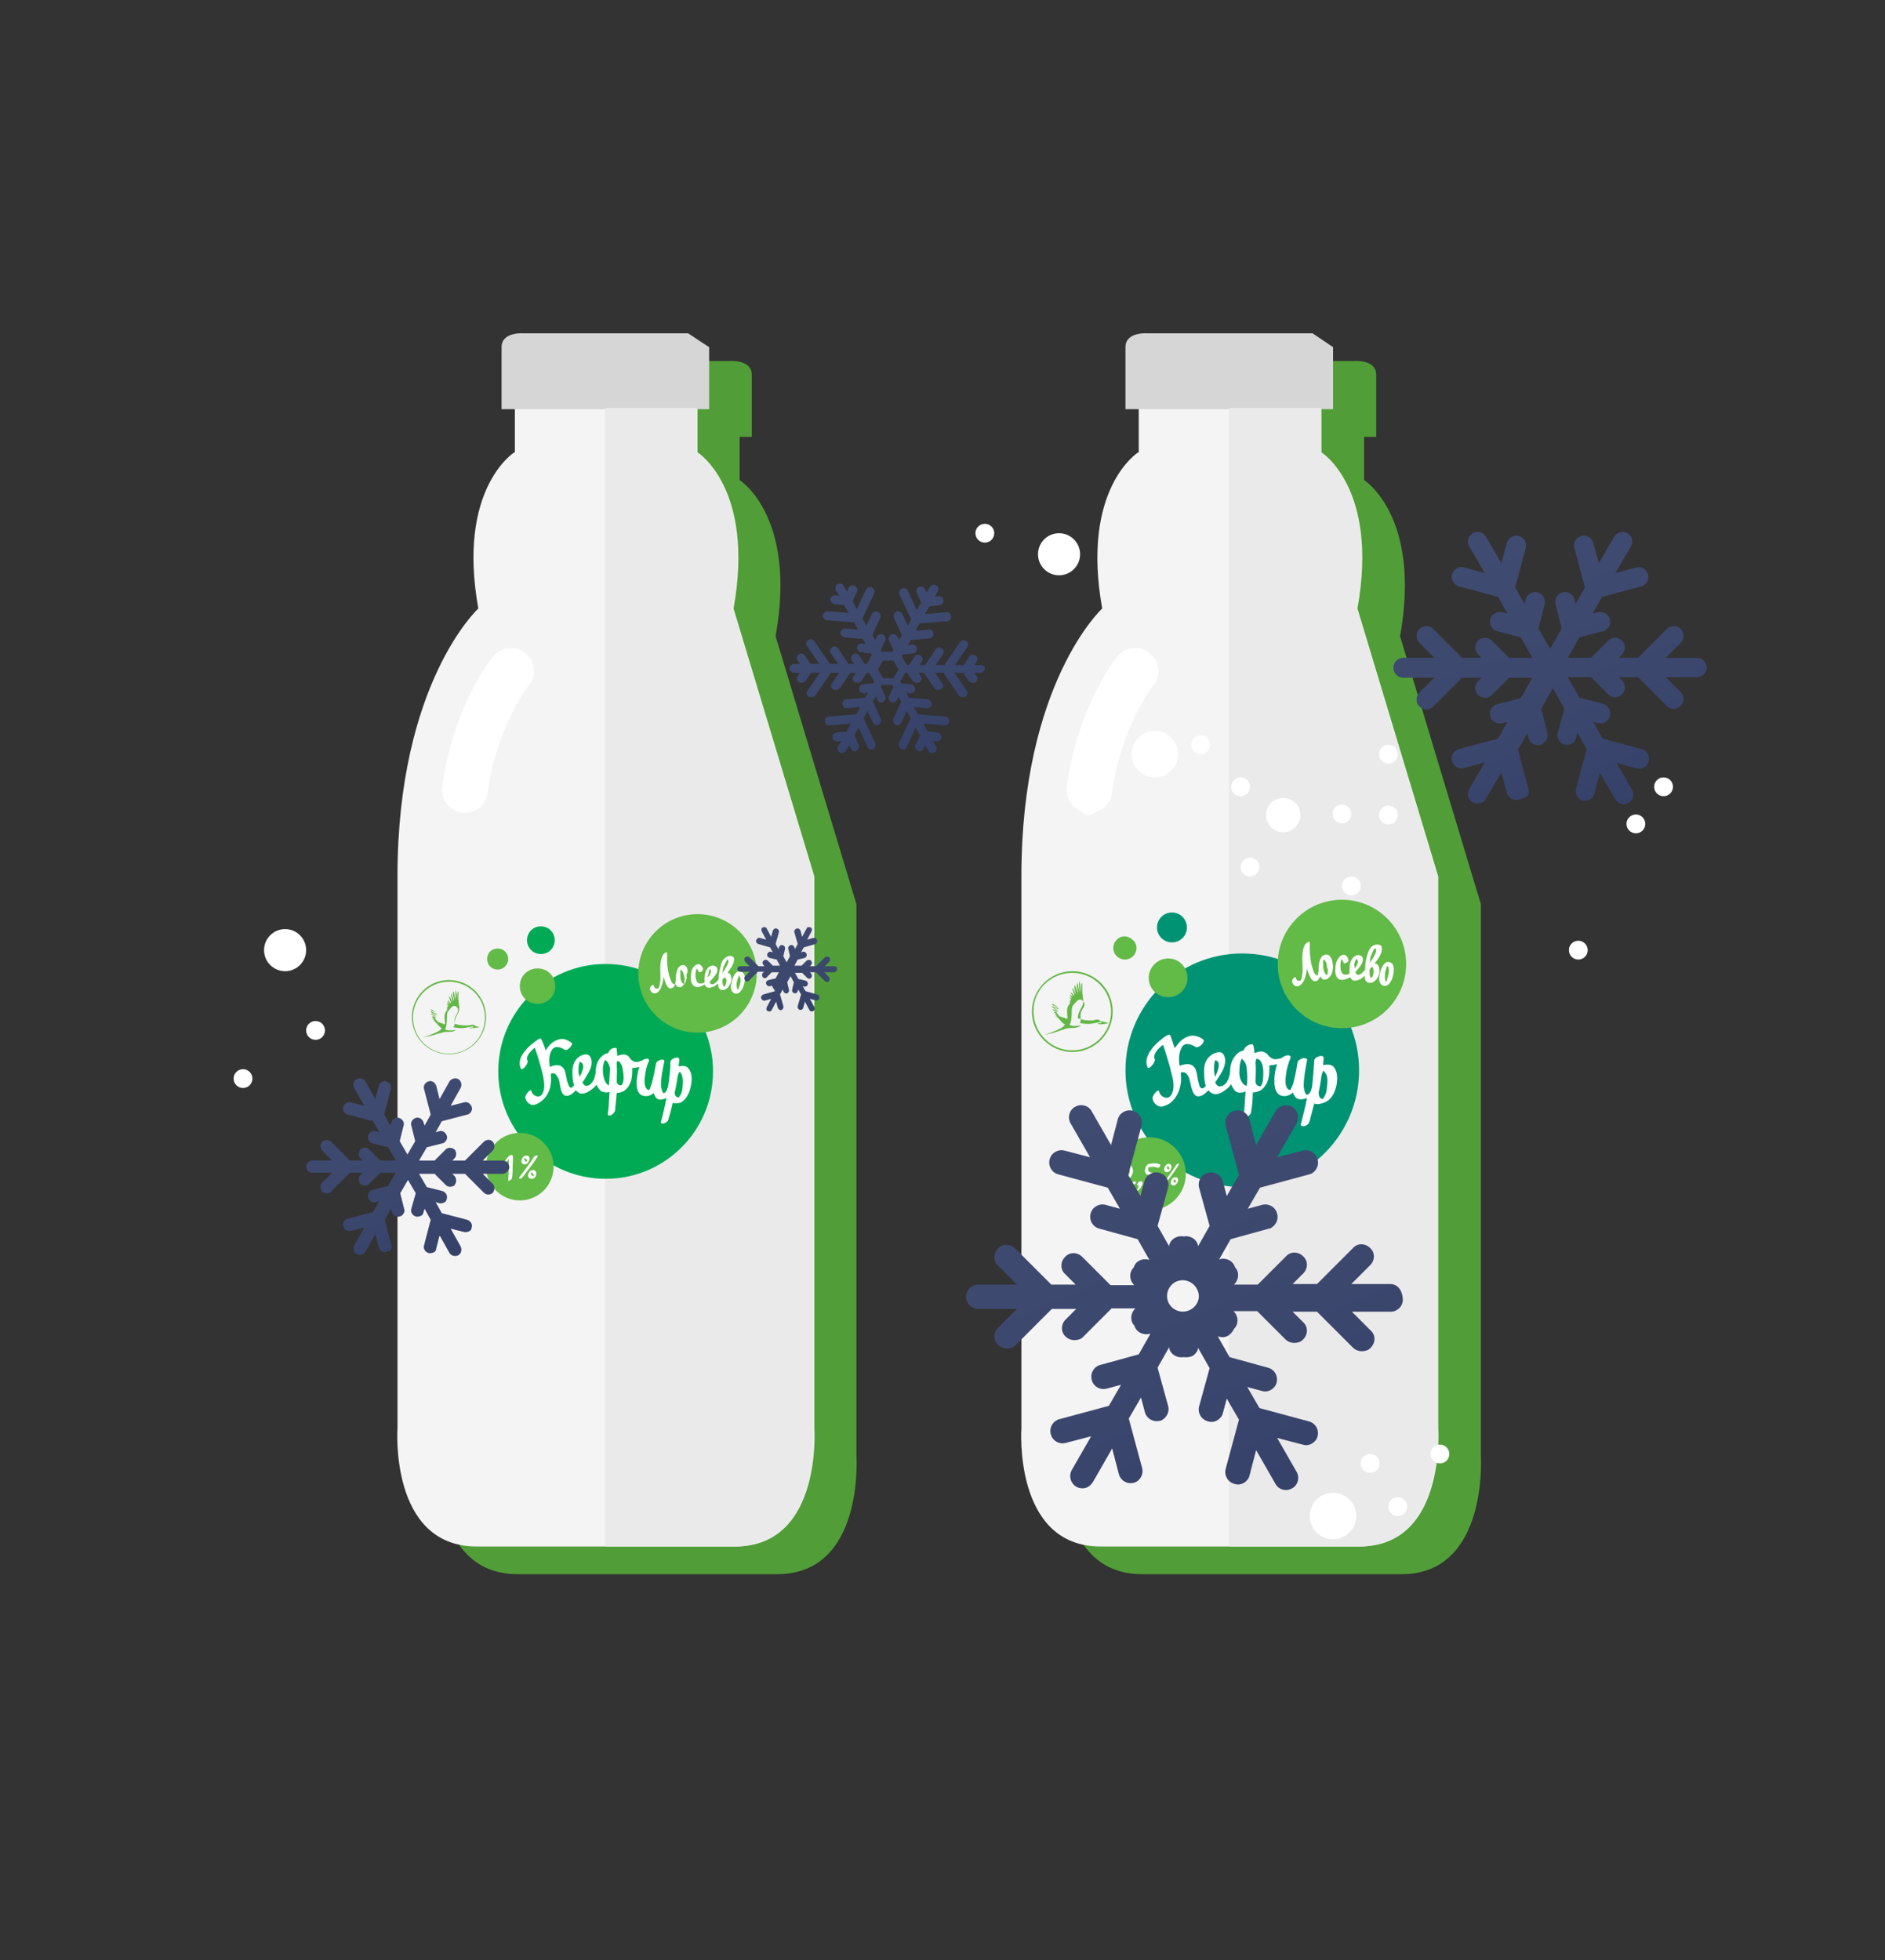 <svg xmlns="http://www.w3.org/2000/svg" viewBox="105 -52 340.5 354"><rect x="105" y="-52" width="340.5" height="354" fill="#333333" stroke="none"/><style>.st0{fill:#519E38;} .st1{fill:#F4F4F4;} .st2{fill:#D6D6D6;} .st3{fill:#EAEAEA;} .st4{fill:#FFFFFF;} .st5{fill:#00AA55;} .st6{fill:#62BA47;} .st7{fill:#63B746;} .st8{fill:#009373;} .st9{fill:url(#SVGID_1_);} .st10{fill:url(#SVGID_2_);} .st11{fill:url(#SVGID_3_);} .st12{fill:url(#SVGID_4_);} .st13{fill:url(#SVGID_5_);}</style><g id="Layer_1"><path class="st0" d="M372.5 210.9v-99.6l-14.6-48.4c3.9-21.7-6.5-28.2-6.5-28.2v-7.8h2.2V15.7c0-2.8-3.9-2.5-3.9-2.5H319.8s-3.9-.3-3.9 2.5v11.2h2.3v7.8h-.1s-10.4 6.5-6.5 28.2c0 0-14.6 13.4-14.6 48.4v99.6s-1.5 21.4 14.3 21.4H358.2c15.7 0 14.3-21.4 14.3-21.4z"/><path class="st1" d="M364.8 205.9v-99.6l-14.6-48.4c3.9-21.7-6.5-28.2-6.5-28.2v-8h-33v8h-.1s-10.4 6.5-6.5 28.2c0 0-14.6 13.4-14.6 48.4v99.6s-1.5 21.4 14.3 21.4h46.8c15.7 0 14.2-21.4 14.2-21.4z"/><path class="st2" d="M342.1 8.2H312.2s-3.9-.3-3.9 2.5v11.2h37.5V10.7l-3.7-2.5z"/><path class="st3" d="M364.7 205.9v-99.6l-14.6-48.4c3.9-21.7-6.5-28.2-6.5-28.2v-8H327v205.6H350.4c15.8 0 14.3-21.4 14.3-21.4z"/><path class="st4" d="M301.8 94.8h-.5c-2.3-.3-3.9-2.4-3.6-4.7 1.9-14.4 8.8-23.1 9.1-23.5 1.4-1.8 4.1-2.1 5.9-.6 1.8 1.4 2.1 4.1.6 5.8-.1.1-5.8 7.4-7.4 19.3-.3 2.2-2.1 3.7-4.1 3.7z"/><g><path class="st0" d="M259.7 210.9v-99.6l-14.6-48.4c3.9-21.7-6.5-28.2-6.5-28.2v-7.8h2.2V15.7c0-2.8-3.9-2.5-3.9-2.5H207s-3.9-.3-3.9 2.5v11.2h2.3v7.8h-.1s-10.4 6.5-6.5 28.2c0 0-14.6 13.4-14.6 48.4v99.6s-1.5 21.4 14.3 21.4H245.4c15.8 0 14.3-21.4 14.3-21.4z"/><path class="st1" d="M252.1 205.9v-99.6l-14.6-48.4c3.9-21.7-6.5-28.2-6.5-28.2v-8h-33v8h-.1s-10.4 6.5-6.5 28.2c0 0-14.6 13.4-14.6 48.4v99.6s-1.5 21.4 14.3 21.4h46.7c15.8 0 14.3-21.4 14.3-21.4z"/><path class="st2" d="M229.3 8.2h-29.8s-3.9-.3-3.9 2.5v11.2h37.5V10.7l-3.8-2.5z"/><path class="st3" d="M252 205.9v-99.6l-14.6-48.4c3.9-21.7-6.5-28.2-6.5-28.2v-8h-16.6v205.6H237.7c15.8 0 14.3-21.4 14.3-21.4z"/><path class="st4" d="M189 94.8h-.5c-2.3-.3-3.9-2.4-3.6-4.7 1.9-14.4 8.8-23.1 9.1-23.5 1.4-1.8 4.1-2.1 5.9-.6 1.8 1.4 2.1 4.1.6 5.8-.1.1-5.8 7.4-7.4 19.3-.2 2.2-2 3.7-4.1 3.7z"/></g><g><circle class="st5" cx="214.4" cy="141.5" r="19.4"/><circle class="st6" cx="198.9" cy="158.7" r="6.1"/><path class="st5" d="M205.2 117.8c0 1.4-1.1 2.5-2.5 2.5s-2.5-1.1-2.5-2.5 1.1-2.5 2.5-2.5 2.5 1.1 2.5 2.5z"/><path class="st6" d="M205.3 126.1c0 1.8-1.4 3.2-3.2 3.2-1.8 0-3.2-1.4-3.2-3.2s1.4-3.2 3.2-3.2c1.8 0 3.2 1.4 3.2 3.2zM196.8 121.2c0 1-.8 1.9-1.9 1.9-1.1 0-1.9-.8-1.9-1.9 0-1.1.8-1.9 1.9-1.9 1 0 1.9.8 1.9 1.9z"/><circle class="st6" cx="231" cy="123.8" r="10.7"/><path class="st4" d="M228.3 122.3c-.9.1-1.1 1.2-1.2 1.9v.3c0 .3 0 .6-.1.9 0 .1-.1.4-.1.4-.3 0-.6-.4-.7-.7-.2-.5-.4-1.1-.5-1.7-.1-.6-.2-1.3-.2-1.9v-.8-.3-.2c.1-.5-.6 0-.7.2-.7 1.2-.5 2.7-.5 4.1 0 .4 0 .7-.1 1.1 0 .2-.1.7-.3.9-.1.1-.4 0-.5 0-.2-.1-.3-.3-.3-.5s-.3-.1-.4 0c-.2.2-.3.4-.3.6.1.5.5.9 1 .8.8-.2 1.1-1.2 1.3-1.9.1-.4.1-.7.2-1.1.1.5.3 1.1.5 1.5s.5.7.9.6c.3-.1.6-.4.7-.8.2.4.4.6.8.6s.8-.5 1-.9c.2-.4.3-.9.2-1.4.4-.5.2-1.8-.7-1.7zm.3 3.1c0 .1 0 .2-.1.3-.2 0-.3-.3-.4-.4-.1-.3-.2-.6-.2-.9v-1c0-.1 0-.2.1-.3.4.3.5.8.6 1.3.1.3.1.6 0 1zM238.9 123.5c-1-.4-1.5.9-1.7 1.7-.2.7-.4 1.9.5 2.2.4.2.9-.1 1.1-.4.3-.3.5-.8.6-1.2.2-.7.4-1.9-.5-2.3zm-.5 3.1c0 .1-.1.2-.1.2-.1-.1-.2-.4-.2-.5-.1-.3 0-.7 0-1 .1-.3.2-.7.3-.9 0-.1.1-.1.1-.2.4.4.3 1 .2 1.5l-.3.9zM236.4 123.7c.2-.2.3-.5.5-.7.4-.5.7-1.2.7-1.8s-.9-.7-1.3-.4c-.6.3-1 .9-1.1 1.6-.2.8-.4 1.7-.4 2.5-.3.4-.9 1.1-1.4.8-.1-.1-.2-.2-.2-.4.4-.4.7-.8 1.1-1.3.3-.4.5-1.2-.1-1.5-.5-.3-1.1 0-1.4.4-.3.4-.5.9-.5 1.4 0 .3-.1.7 0 1.1-.3.2-.6.3-1 .2-.4-.1-.5-.5-.6-.8-.1-.4-.1-.9 0-1.4 0-.1.1-.3.1-.4v-.1c.2.1.3.4.4.6.1.3.9-.2.8-.5s-.2-.6-.6-.8c-.3-.2-.8.1-1 .3-.6.6-.6 1.4-.6 2.2 0 .5.1 1.1.6 1.4.6.4 1.4 0 1.9-.3.1.4.4.6.9.6.6-.1 1.1-.4 1.5-.8 0 .4.1.9.4 1.1.5.3 1.1 0 1.5-.5.4-.6.7-1.3.4-2-.1-.4-.4-.5-.6-.5zm-3.3-.4c0-.1.1-.2.1-.3.2.1.3.4.2.5 0 .4-.3.7-.6 1v-.2c.2-.3.2-.6.3-1zm3.1-1.7c.1-.1.1-.2.2-.4.4.4 0 1-.2 1.4s-.4.8-.7 1.1c.1-.4.1-.7.2-1.1.2-.3.3-.7.5-1zm-.2 4.4s-.1.1-.1.2h-.1c-.2-.1-.3-.6-.3-.8v-.5l.3-.3c.2-.1.4.1.4.3.1.2 0 .7-.2 1.1z"/><g><path class="st4" d="M196 158.5c.2-.2.4-.5.6-.8.1-.1.2-.2.3-.4.1-.1.1-.1 0 0v.6c0 1.1 0 2.1-.1 3.2 0 .4.7-.1.7-.4.1-.7.1-1.4.1-2.1 0-.3.2-1.9-.1-2-.7-.2-1.4 1.4-1.8 1.8-.6.4 0 .4.3.1zM201.4 157c-.7 1.2-1.7 2.4-2.5 3.5-.4.5.2.5.5.1.9-1.2 1.9-2.4 2.7-3.7.2-.4-.5-.2-.7.1zM200.1 156.7c-.5 0-.8.4-.9.9-.1.4.2.7.6.7.8 0 1.3-1.6.3-1.6-.2 0-.6.5-.3.5.2 0 .3.2.4.4v.2c0 .1 0 0 0 0h-.1c-.2 0-.3-.2-.4-.4v-.3h.1c.2.1.5-.4.3-.4zM201.3 159.3c-.5 0-.8.4-.9.9-.1.4.2.7.6.7.9.1 1.3-1.5.3-1.6-.2 0-.6.5-.3.5.2 0 .3.2.4.4v.2c0 .1 0 0 0 0h-.1c-.2 0-.3-.2-.4-.4v-.3h.1c.3.1.6-.4.3-.4z"/></g><g><path class="st4" d="M229.8 144.1c.2-1 .3-2.3-.5-3.2-.4-.5-1.2-.4-1.7-.3 0-.4.1-.8.1-1.3 0-.4-.7-.3-.9-.2-.3.1-.7.4-.7.7 0 1.4-.2 2.9-.4 4.3-.1.4-.3 1.1-.7 1.3s-.6-1.2-.6-1.4c0-1.4.3-2.9.6-4.3.1-.3-.4-.4-.6-.3-.4.1-.8.3-.9.7-.2 1.1-.4 2.2-.7 3.3-.1.5-.3.9-.5 1.4v.1c-.1 0-.2-.1-.3-.1-.7-.4-.6-1.9-.5-2.4.1-.9.3-1.9.7-2.7.1-.3 0-.5-.4-.5-.2 0-.4.1-.6.2-.1.1-.4.2-.4.2-.1 0-.2.1-.3.1-.8.3-1.4-.1-1.8-.7-.1-.2-.3-.3-.4-.4-.6-.3-1.2-.1-1.8.1 0-.4-.1-.8-.1-1.3-.1-.3-.7-.1-.9 0-.3.2-.6.5-.6.8-.4 0-.9.3-1.1.5-.9.7-1.2 1.9-1.2 3-.1 1-.7 2.5-1.8 2.4-.2 0-.5-.4-.6-.6.4-.5.7-1.1 1-1.6.6-.9 1-2.3.3-3.2-.5-.6-1.7-.1-2.2.4-.7.7-.9 1.6-.9 2.4 0 .6 0 1.6.3 2.5-.2.2-.4.6-.7.4-.2-.1-.3-.4-.4-.7-.3-.8-.3-1.6-.6-2.4-.5-1.1-1.6-1.1-2.7-.6-.1-1-.2-2 .3-2.9.5-1.1 1.7-.7 2.4-.2.5.3 1.7-1 1.2-1.3-.7-.5-1.5-.9-2.5-.5-.8.3-1.5.9-1.9 1.6-.1.1-.2.2-.2.4-.2-.7-.5-1.4-.8-2.1-.1-.3-.6 0-.7.1-1.5 1-4 3.2-3 5.2.2.5 1.4-.9 1.2-1.4-.4-.8.5-1.7 1.3-2.4.6 1.7 1.1 3.4 1.5 5.1.2 1.1.4 2.3-.1 3.2-.5 1-1.8.4-2-.4-.1-.7-1.2.7-1.1 1.1.1.6.4 1 1 1.3.5.2 1.1-.1 1.6-.4 1.2-.8 1.9-2.1 2-3.5.1-.6 0-1.1 0-1.7.4-.1.8-.1 1 .3.6.6.6 1.7.8 2.5.2.6.4 1.3 1.2 1.2.6-.1 1.1-.5 1.5-1 .3.3.6.6 1 .6.8.1 1.7-.6 2.2-1l.6-.6c.1.4.3.7.6 1s.8.4 1.2.4c.2 0 .4-.1.5-.1-.1 1.3-.1 2.7-.3 4 0 .4.4.3.6.2.3-.2.6-.5.7-.8.1-1.1.2-2.1.3-3.2.5 0 1.1-.2 1.5-.5 1-.8 1.3-2.1 1.3-3.3v-.7c.4 0 .9-.1 1.3-.2-.3.8-.4 1.7-.5 2.6 0 .9 0 2.3 1.2 2.6.8.2 1.4-.1 1.9-.5 0 .2.1.3.2.5.4 1 1.4.7 2.1.4-.3 1.4-.6 2.9-1 4.3-.1.3.3.4.5.3.3-.1.7-.3.8-.6.3-1 .6-2.1.8-3.1.5.1 1 .1 1.5-.1 1.1-.6 1.6-1.9 1.8-3zm-20.3-2.7c0-.5 0-1.1.2-1.6.1 0 .2 0 .3.1.7.4.2 1.5 0 2l-.3.6c-.1-.3-.2-.7-.2-1.1zm5.5 2.6c-.1 0-.2 0-.2-.1-.2-.1-.4-.4-.5-.6-.3-.7-.4-1.4-.4-2.1 0-.6.1-1.2.4-1.8l.1.1c.5.3.7 1 .8 1.5-.1 1.1-.1 2.1-.2 3 .1 0 0 0 0 0zm2.3 0c0 .1 0 .1 0 0 0 .1 0 .1 0 0-.6.1-.9-.3-.9-.7 0-1 .1-2 0-3 0-.5.1-.7.1-.7.1 0 .4.1.5.3.5.6.5 1.4.6 2 .1.7.1 1.5-.3 2.1zm10.3 2.2c0 .1 0 .1 0 0-.6 0-.8-.6-.7-1 0 0 .4-1.8.5-2.8 0-.1.2-.6.3-.8.2 0 .3.2.4.4.3.7.3 1.5.2 2.2 0 .6-.2 1.5-.7 2z"/></g><g><path class="st7" d="M190.9 133.3c-.1 0-.2-.2-.3-.2-.4-.1-.7.1-1.1.1-.9 0-1.3 0-2.4-.3 0-1 .5-1.5.8-2.3.2-.7-.1-1.4-.1-2.2V127c-.3.3-.2 1.2-.2 1.6-.1-.6-.1-1.3-.3-1.8-.1.5 0 1.3 0 1.8-.2-.5-.2-1.1-.4-1.6-.3.5.2 1.3.1 1.8-.2-.5-.3-1-.5-1.4-.1.6.2 1.1.2 1.6-.2-.4-.3-.8-.6-1.1 0 .4.3.9.4 1.3-.3-.1-.3-.4-.6-.6 0 .3.3.5.4.7-.2-.1-.3-.3-.5-.4 0 .3.3.4.3.6-.1-.1-.2-.2-.4-.3 0 .2.3.4.3.5 0 0-.2-.1-.2 0 0 0 .2.1.1.2h-.2c0 .2.2.1.1.3-.1 0-.1-.1-.1 0s.1.1.1.2c-.8.8-.4 1.7-.4 2.7.1-.1-.7-.3-1.2-.5-.3-.1-.4-.5-.6-.6 0-.1.1 0 .1-.1-.1 0-.2-.1-.2-.2.1 0 .3.1.3 0-.1-.1-.5-.2-.4-.3.2 0 .4.1.5.1-.2-.1-.6-.3-.6-.5.2.1.5.3.7.2-.3-.2-.8-.4-.9-.7.2.1.6.4.8.4-.4-.1-.7-.6-1.1-.6.2.4.8.6.9.8-.3-.2-.6-.3-.9-.5.1.4.6.5.8.7-.3 0-.5-.2-.8-.2.1.3.6.2.7.5-.1-.1-.3 0-.5 0 0 .2.3.2.5.3-.2 0-.3 0-.4.1.1.1.3.1.4.2-.1 0-.2 0-.2.1s.2 0 .3.1c-.1 0-.1.1-.1.1h.2c-.1 0-.1 0-.1.1.4.2.7.9 1.2 1.1-.3.2.3.4-3.4 1.7.1 0 1.6-.4 2.1-.5.5-.2.9-.3 1.4-.4.1 0 .2-.1.3-.1.8-.1 1.5.1 2.2-.4-.6.1-1.6.2-2-.1.5-.8.2-2.8.5-3.2.4-.4 1-1.7 1.8-.6.1.2.1.4-.1.9-.3.6-.6.8-.5 2 0 .2 0 .5-.4.5 1.6.3 2.1.2 3 0 .3 0 .8-.3.8 0 0 .1-.3.1-.6.1-.4 0 .2.2.4.1.1 0 1-.1 1.4-.2-.4-.1-.6-.1-.8-.2z"/><path class="st7" d="M186.1 125c-3.7 0-6.7 3-6.7 6.7s3 6.7 6.7 6.7 6.7-3 6.7-6.7-3-6.7-6.7-6.7m0 .3c3.6 0 6.5 2.9 6.5 6.5s-2.9 6.5-6.5 6.5-6.5-2.9-6.5-6.5 2.9-6.5 6.5-6.5"/></g></g><g><circle class="st8" cx="329.4" cy="141.3" r="21.1"/><circle class="st6" cx="312.6" cy="160" r="6.6"/><path class="st8" d="M319.4 115.5c0 1.5-1.2 2.7-2.7 2.7s-2.7-1.2-2.7-2.7 1.2-2.7 2.7-2.7 2.7 1.2 2.7 2.7z"/><path class="st6" d="M319.5 124.6c0 1.9-1.5 3.5-3.5 3.5-1.9 0-3.5-1.5-3.5-3.5 0-1.9 1.6-3.5 3.5-3.5 2 0 3.5 1.6 3.5 3.5zM310.3 119.2c0 1.1-.9 2.1-2.1 2.1-1.1 0-2.1-.9-2.1-2.1 0-1.1.9-2.1 2.1-2.1 1.1.1 2.1 1 2.1 2.1z"/><circle class="st6" cx="347.4" cy="122.1" r="11.6"/><path class="st4" d="M344.5 120.4c-1 .1-1.2 1.3-1.3 2v.3c0 .4 0 .7-.1 1 0 .2-.1.5-.1.5-.3 0-.6-.5-.7-.7-.2-.6-.4-1.2-.5-1.8-.1-.7-.2-1.4-.2-2.1v-.8-.3-.2c.1-.5-.6 0-.8.2-.8 1.3-.5 2.9-.5 4.4 0 .4 0 .8-.1 1.2 0 .3-.1.8-.3 1-.1.1-.4 0-.5 0-.2-.1-.3-.3-.3-.5s-.3-.1-.4 0c-.2.2-.3.5-.3.7.1.5.6 1 1.1.8.9-.3 1.2-1.3 1.4-2.1.1-.4.2-.8.2-1.2.1.6.3 1.1.6 1.7.2.4.5.8 1 .7.4-.1.6-.5.8-.9.2.4.4.7.9.6.5 0 .9-.6 1.1-.9.2-.5.3-1 .3-1.5-.1-.8-.3-2.2-1.3-2.1zm.3 3.4c0 .1 0 .2-.1.3-.2 0-.3-.3-.4-.4-.2-.3-.2-.7-.3-1v-1.1c0-.1 0-.2.1-.3.5.3.6.9.6 1.4.2.3.2.7.1 1.1zM356.1 121.8c-1-.4-1.6 1-1.8 1.8-.2.7-.4 2 .5 2.4.4.2 1-.1 1.2-.4.3-.4.5-.8.6-1.3.2-.8.4-2.2-.5-2.5zm-.6 3.3c0 .1-.1.2-.1.2-.2-.1-.2-.4-.2-.6-.1-.4 0-.7 0-1.1.1-.4.2-.7.3-1 0-.1.1-.2.1-.2.4.5.3 1.1.2 1.6-.1.4-.2.8-.3 1.1zM353.3 122c.2-.3.4-.5.6-.8.4-.6.8-1.3.7-2 0-.7-.9-.7-1.4-.5-.7.3-1 1-1.2 1.7-.3.9-.4 1.8-.4 2.7-.3.4-1 1.2-1.5.9-.1-.1-.2-.3-.3-.4.4-.5.8-.9 1.1-1.4s.5-1.3-.1-1.6c-.5-.3-1.1 0-1.5.5-.3.4-.5.9-.5 1.5 0 .3-.1.8 0 1.2-.3.2-.7.3-1 .2-.4-.1-.5-.5-.6-.8-.1-.5-.1-1 0-1.5 0-.1.1-.3.1-.4v-.1c.2.1.4.5.4.7.1.3 1-.2.9-.5s-.2-.7-.6-.9c-.4-.2-.9.1-1.1.4-.6.6-.7 1.6-.7 2.4 0 .5.1 1.2.6 1.5.6.4 1.5 0 2.1-.3.2.4.5.7 1 .6.6-.1 1.2-.4 1.6-.9 0 .5.1 1 .5 1.2.5.3 1.2 0 1.6-.5.5-.6.7-1.4.5-2.2-.2-.6-.5-.7-.8-.7zm-3.5-.4c0-.1.1-.3.2-.4.2.1.3.4.3.6-.1.4-.3.8-.6 1.1v-.2c-.1-.4-.1-.8.1-1.1zm3.3-2c.1-.1.2-.3.3-.4.4.5 0 1.1-.2 1.5s-.5.8-.8 1.2c.1-.4.1-.8.2-1.2.2-.3.3-.7.5-1.1zm-.2 4.8s-.1.1-.1.2h-.1c-.3-.1-.3-.7-.3-.9v-.6c.1-.1.2-.2.3-.4.2-.2.4.1.4.4.1.4 0 .9-.2 1.3z"/><g><path class="st4" d="M308.1 159c.2-.6.7-.2.9.1.2.5 0 .9-.3 1.3-.2.3-.5.6-.9.8-.2.1-.3.2-.4.4 0 .1-.1.2 0 .3.2.2.7.2 1 .2.5 0 1 0 1.5-.2.3-.1.5-.7 0-.5-.4.2-.8.1-1.2.1-.2 0-.6 0-.8-.1v.3c-.2.4-.1.2.1.1.1-.1.3-.2.4-.3.2-.2.5-.4.7-.7.4-.5.7-1.1.5-1.7-.3-1.4-1.8-.4-2.1.4-.1.1.5-.3.6-.5zM311.8 161.4c.5 1.6 2.9.5 2.5-.9-.2-.7-1-.6-1.6-.8-.3-.1-.3-.4-.3-.6.1-.3.1-.4-.1-.2.1 0 .2-.1.3-.1.5-.1 1-.1 1.5.1.2.1.7-.4.4-.6-.6-.3-1.3-.2-1.9-.1-.6.1-.7.7-.8 1.2 0 .7.6.8 1.1.9.4.1.8.2.8.6.1.7-.7.7-1.1.4-.2-.1-.3-.3-.3-.5 0-.1-.6.3-.5.6zM317.4 158.5c-.7 1.1-1.5 2.2-2.3 3.2-.3.5.2.4.4.1.8-1.1 1.7-2.2 2.4-3.4.3-.5-.4-.2-.5.1zM316.1 158.2c-.4 0-.7.4-.8.8-.1.4.1.7.5.7.8 0 1.2-1.5.3-1.5-.2 0-.5.4-.2.4.2 0 .3.2.3.4v.2c0 .1 0 0 0 0h-.1c-.2 0-.3-.2-.3-.3v-.2h.1c.2-.1.5-.6.2-.5zM317.3 160.6c-.4 0-.7.4-.8.8-.1.4.1.7.5.7.8-.1 1.2-1.5.3-1.5-.2 0-.5.4-.2.4.2 0 .3.2.3.4v.2c0 .1 0 0 0 0h-.1c-.2 0-.3-.2-.3-.3v-.2h.1c.1-.1.4-.6.2-.5zM310.8 162.8c.3-.3.5-.7.6-1 0-.1 0-.3-.1-.4-.1-.1-.4 0-.5 0-.2.1-.3.3-.4.5 0 .2.2.2.3.1v.2c0 .1-.1.2-.1.2v.2c.1-.1 0 0 0 0-.1.1-.3.3-.2.4.1.1.4-.1.4-.2z"/></g><g><path class="st4" d="M346.4 144.1c.2-1.1.3-2.5-.5-3.4-.4-.5-1.3-.5-1.9-.3 0-.5.1-.9.1-1.4 0-.4-.8-.3-.9-.2-.4.1-.8.4-.8.8-.1 1.5-.2 3.1-.4 4.7-.1.5-.3 1.2-.8 1.4s-.7-1.3-.7-1.5c0-1.6.3-3.1.6-4.7.1-.4-.4-.4-.7-.4-.4.1-.9.4-1 .7-.2 1.2-.4 2.4-.7 3.5-.1.5-.3 1-.6 1.5v.1c-.1 0-.2-.1-.3-.1-.8-.5-.6-2-.5-2.7.1-1 .4-2 .8-3 .1-.3 0-.5-.5-.5-.2 0-.5.1-.7.2-.1.1-.4.3-.5.3-.1.1-.2.1-.4.1-.9.3-1.5-.1-2-.7-.1-.2-.3-.3-.5-.4-.6-.4-1.3-.1-1.9.1 0-.5-.1-.9-.2-1.4-.1-.4-.8-.1-1 0-.3.2-.7.5-.7.9-.5.1-.9.3-1.2.6-.9.8-1.3 2-1.3 3.3-.1 1.1-.7 2.7-2 2.6-.3 0-.5-.4-.7-.7.4-.6.8-1.2 1.1-1.7.6-1 1.1-2.5.3-3.5-.5-.6-1.8-.1-2.4.5-.8.7-1 1.7-1 2.6 0 .6 0 1.8.3 2.7-.2.3-.5.6-.8.4-.3-.1-.4-.5-.4-.7-.3-.8-.3-1.8-.6-2.6-.5-1.2-1.7-1.2-2.9-.7-.2-1-.2-2.2.3-3.2.5-1.2 1.8-.7 2.6-.2.5.3 1.9-1 1.3-1.4-.7-.5-1.7-.9-2.7-.5-.9.3-1.6 1-2.1 1.7-.1.1-.2.3-.3.4-.3-.8-.5-1.6-.8-2.3-.1-.3-.6 0-.8.1-1.6 1.1-4.3 3.5-3.3 5.7.2.5 1.5-1 1.3-1.5-.4-.8.5-1.9 1.5-2.6.6 1.8 1.2 3.7 1.6 5.5.3 1.1.5 2.5-.1 3.5-.6 1.1-2 .4-2.2-.5-.1-.8-1.3.7-1.2 1.2.1.6.5 1.1 1.1 1.4.6.2 1.2-.1 1.8-.4 1.3-.8 2-2.3 2.2-3.8.1-.6 0-1.2 0-1.9.4-.1.8-.1 1.1.3.6.7.6 1.8.9 2.7.2.6.5 1.4 1.3 1.3.7-.1 1.2-.6 1.7-1.1.3.4.6.6 1.1.7.9.1 1.8-.6 2.4-1.1.2-.2.4-.4.6-.7.1.4.4.8.6 1.1.3.4.8.5 1.4.4.2 0 .4-.1.6-.2-.1 1.5-.2 2.9-.3 4.4 0 .4.4.3.6.2.3-.2.7-.5.7-.9.2-1.2.3-2.3.3-3.5.5 0 1.2-.2 1.6-.5 1.1-.9 1.4-2.3 1.4-3.6v-.8c.5 0 1-.1 1.4-.2-.3.9-.5 1.9-.5 2.8 0 .9 0 2.5 1.3 2.9.8.2 1.5-.1 2.1-.6 0 .2.1.4.2.5.4 1 1.6.8 2.3.5-.3 1.6-.7 3.1-1.1 4.7-.1.4.3.4.6.4.4-.1.7-.3.9-.7.3-1.1.6-2.2.9-3.4.5.2 1.1.1 1.6-.1 1.6-.5 2.1-1.9 2.4-3.1zm-22.1-2.9c0-.6 0-1.1.2-1.7.1 0 .2 0 .3.1.7.4.2 1.6 0 2.2-.1.2-.2.5-.3.7-.1-.5-.2-.9-.2-1.3zm5.9 2.9c-.1 0-.2 0-.3-.1-.3-.1-.4-.4-.6-.6-.4-.7-.5-1.5-.4-2.3 0-.6.1-1.3.4-1.9.1 0 .1.1.1.1.5.4.8 1.1.8 1.7.1.9.2 2 0 3.1.1 0 .1 0 0 0 .1 0 .1 0 0 0zm2.6 0l-.1.1c-.6 0-.9-.4-.9-.9 0-1.1.1-2.2 0-3.3 0-.6.2-.8.2-.8.1 0 .4.1.6.3.5.6.6 1.5.6 2.2 0 .8 0 1.7-.4 2.4zm11.2 2.3l-.1.1c-.6-.1-.7-.7-.7-1.2 0 0 .4-2 .5-3 0-.1.2-.7.3-.9.2 0 .3.3.5.5.4.7.3 1.7.2 2.4 0 .6-.2 1.5-.7 2.1z"/></g><g><path class="st7" d="M303.8 132.4c-.1 0-.2-.2-.3-.2-.4-.2-.8.1-1.2.1-1 0-1.4 0-2.6-.4 0-1.1.6-1.7.9-2.5.2-.7-.1-1.5-.1-2.4v-1.5c-.3.3-.2 1.3-.2 1.7-.2-.6-.1-1.4-.3-2-.2.6 0 1.4 0 2-.2-.6-.2-1.2-.4-1.7-.3.6.2 1.4.1 1.9-.2-.5-.3-1.1-.6-1.5-.1.7.2 1.2.2 1.7-.2-.4-.3-.9-.6-1.2 0 .4.3 1 .4 1.4-.3-.1-.4-.5-.7-.6.1.3.3.5.4.8-.2-.1-.3-.3-.5-.4 0 .3.3.4.3.7-.1-.1-.3-.2-.4-.3 0 .2.3.4.3.5 0 0-.2-.1-.2 0 .1 0 .2.2.1.2h-.2c0 .2.2.1.1.3-.1 0-.1-.1-.1 0s.1.1.1.2c-.9.9-.4 1.9-.5 2.9.1-.1-.7-.3-1.3-.5-.3-.1-.4-.5-.6-.6 0-.1.1 0 .1-.1-.1 0-.2-.1-.2-.2.1 0 .3.1.3 0-.2-.1-.6-.2-.5-.3.2 0 .4.1.6.1-.2-.1-.7-.3-.7-.5.2.1.5.3.8.2-.4-.2-.9-.5-1-.7.3.1.6.5.9.4-.4-.1-.8-.6-1.2-.6.2.4.8.6 1 .9-.3-.2-.7-.3-1-.5.1.4.6.5.9.8-.3 0-.5-.2-.8-.2.1.3.6.3.8.5-.1-.1-.4 0-.5 0 0 .2.4.2.5.3-.2 0-.3 0-.4.1.1.1.4.1.4.2-.1 0-.2 0-.2.1s.3 0 .3.1c-.1 0-.1.1-.1.1h.2c-.1 0-.1.1-.1.1.5.2.7 1 1.4 1.2-.4.3.3.5-3.7 1.9.1 0 1.8-.4 2.3-.6.5-.2 1-.3 1.5-.5.1 0 .2-.1.4-.1.8-.1 1.6.1 2.4-.5-.6.1-1.7.2-2.1-.1.6-.9.2-3 .6-3.5.5-.4 1.1-1.8 2-.6.1.2.2.5-.1 1-.4.6-.6.9-.5 2.2 0 .3 0 .6-.4.5 1.8.4 2.3.2 3.3 0 .3 0 .8-.3.9 0 0 .1-.3.1-.6.1-.5 0 .2.2.4.2.1 0 1-.1 1.5-.2-.9-.3-1.2-.3-1.5-.4z"/><path class="st7" d="M298.7 123.4c-4 0-7.3 3.3-7.3 7.3s3.3 7.3 7.3 7.3 7.3-3.3 7.3-7.3c0-4.1-3.3-7.3-7.3-7.3m0 .3c3.9 0 7 3.2 7 7 0 3.9-3.2 7-7 7-3.9 0-7-3.2-7-7-.1-3.9 3.1-7 7-7"/></g></g></g><g id="snow"><linearGradient id="SVGID_1_" gradientUnits="userSpaceOnUse" x1="376.726" y1="204.843" x2="394.501" y2="154.479" gradientTransform="matrix(1 0 0 -1 0 250)"><stop offset="0" stop-color="#404B71"/><stop offset=".604" stop-color="#3C476E"/><stop offset="1" stop-color="#354169"/></linearGradient><path class="st9" d="M381.1 90.5l-1.9-7.1 1.7-3 .2.9c.3.9 1.2 1.5 2.2 1.2.2 0 .3-.1.4-.2.7-.4 1-1.2.8-2l-1.1-4.3 2.1-3.7 2.1 3.7-1.2 4.3c-.3.9.3 1.9 1.2 2.2.5.1.9 0 1.3-.2s.7-.6.8-1.1l.2-.9 1.7 3-1.9 7.1c-.3.9.3 1.9 1.2 2.2.5.1.9 0 1.3-.2s.7-.6.8-1.1l1-3.7 2.8 4.8c.5.8 1.6 1.1 2.4.6s1.1-1.6.6-2.4l-2.8-4.8 3.7 1c.5.1.9 0 1.3-.2s.7-.6.8-1.1c.3-.9-.3-1.9-1.2-2.2l-7.1-1.9-1.7-3 .9.2c.5.1.9.1 1.3-.2.4-.2.7-.6.8-1.1.3-.9-.3-1.9-1.2-2.2l-4.3-1.1-2.1-3.7h4.2l3.1 3.1c.6.6 1.5.7 2.1.3.1-.1.3-.2.4-.3.7-.7.7-1.8 0-2.5l-.6-.6h3.5l5.2 5.2c.6.6 1.5.7 2.1.3.1-.1.3-.2.4-.3.7-.7.7-1.8 0-2.5l-2.7-2.7h5.6c.3 0 .6-.1.9-.2.5-.3.9-.9.9-1.5 0-1-.8-1.8-1.8-1.8h-5.6l2.7-2.7c.7-.7.7-1.8 0-2.5s-1.8-.7-2.5 0l-5.2 5.2h-3.5l.6-.6c.7-.7.7-1.8 0-2.5s-1.8-.7-2.5 0l-3.1 3.1h-4.2l2.1-3.7 4.3-1.1c.2 0 .3-.1.4-.2.7-.4 1-1.2.8-2-.3-.9-1.2-1.5-2.2-1.2l-.9.2 1.7-3 7.1-1.9c.2 0 .3-.1.4-.2.7-.4 1-1.2.8-2-.3-.9-1.2-1.5-2.2-1.2l-3.7 1 2.8-4.8c.5-.8.2-1.9-.6-2.4s-1.9-.2-2.4.6l-2.8 4.8-1-3.7c-.3-.9-1.2-1.5-2.2-1.2-.9.3-1.5 1.2-1.2 2.2l1.9 7.1-1.7 3-.2-.9c-.3-.9-1.2-1.5-2.2-1.2-.9.3-1.5 1.2-1.2 2.2l1.1 4.3-2.1 3.7-2.1-3.7 1.1-4.3c.3-.9-.3-1.9-1.2-2.2-.9-.3-1.9.3-2.2 1.2l-.2.9-1.7-3 1.9-7.1c.3-.9-.3-1.9-1.2-2.2-.9-.3-1.9.3-2.2 1.2l-1 3.7-2.8-4.8c-.5-.8-1.6-1.1-2.4-.6s-1.1 1.6-.6 2.4l2.8 4.8-3.7-1c-.9-.3-1.9.3-2.2 1.2-.3.9.3 1.9 1.2 2.2l7.1 1.9 1.7 3-.9-.2c-.9-.3-1.9.3-2.2 1.2-.3.9.3 1.9 1.2 2.2l4.3 1.1 2.1 3.7h-4.2l-3.1-3.1c-.7-.7-1.8-.7-2.5 0s-.7 1.8 0 2.5l.6.6h-3.5l-5.2-5.2c-.7-.7-1.8-.7-2.5 0s-.7 1.8 0 2.5l2.7 2.7h-5.6c-1 0-1.8.8-1.8 1.8s.8 1.8 1.8 1.8h5.6l-2.7 2.7c-.7.7-.7 1.8 0 2.5.6.6 1.5.7 2.1.3.1-.1.3-.2.4-.3l5.2-5.2h3.5l-.6.6c-.7.7-.7 1.8 0 2.5.6.6 1.5.7 2.1.3.1-.1.3-.2.4-.3l3.1-3.1h4.2l-2.1 3.7-4.3 1.1c-.9.3-1.5 1.2-1.2 2.2.3.9 1.2 1.5 2.2 1.2l.9-.2-1.7 3-7.1 1.9c-.9.3-1.5 1.2-1.2 2.2.3.9 1.2 1.5 2.2 1.2l3.7-1-2.8 4.8c-.5.8-.2 1.9.6 2.4.6.3 1.2.3 1.8 0 .3-.1.5-.4.6-.6l2.8-4.8 1 3.7c.3.9 1.2 1.5 2.2 1.2.2 0 .3-.1.4-.2 1.2-.1 1.6-.9 1.3-1.7z"/><linearGradient id="SVGID_2_" gradientUnits="userSpaceOnUse" x1="244.778" y1="133.864" x2="250.152" y2="118.636" gradientTransform="matrix(1 0 0 -1 0 250)"><stop offset="0" stop-color="#404B71"/><stop offset=".604" stop-color="#3C476E"/><stop offset="1" stop-color="#354169"/></linearGradient><path class="st10" d="M246.5 129.7l-.6-2.1.5-.9.1.3c.1.3.4.5.7.4 0 0 .1 0 .1-.1.2-.1.3-.4.2-.6l-.3-1.3.6-1.1.6 1.1-.3 1.3c-.1.3.1.6.4.7.1 0 .3 0 .4-.1.1-.1.2-.2.2-.3l.1-.3.5.9-.6 2.1c-.1.3.1.6.4.7.1 0 .3 0 .4-.1.1-.1.2-.2.2-.3l.3-1.1.8 1.5c.1.3.5.3.7.2.3-.1.3-.5.2-.7l-.8-1.5 1.1.3c.1 0 .3 0 .4-.1.1-.1.2-.2.2-.3.1-.3-.1-.6-.4-.7l-2.1-.6-.5-.9.3.1c.1 0 .3 0 .4-.1.1-.1.2-.2.2-.3.1-.3-.1-.6-.4-.7l-1.3-.3-.6-1.1h1.3l.9.9c.2.2.4.2.6.1l.1-.1c.2-.2.2-.5 0-.8l-.2-.2h1.1l1.6 1.6c.2.2.4.2.6.1 0 0 .1 0 .1-.1.2-.2.2-.5 0-.8l-.8-.8h1.7c.1 0 .2 0 .3-.1.2-.1.3-.3.3-.5 0-.3-.2-.5-.5-.5H254l.8-.8c.2-.2.2-.5 0-.8-.2-.2-.5-.2-.8 0l-1.6 1.6h-1.1l.2-.2c.2-.2.2-.5 0-.8-.2-.2-.5-.2-.8 0l-.9.9h-1.3l.6-1.1 1.3-.3s.1 0 .1-.1c.2-.1.3-.4.2-.6-.1-.3-.4-.5-.7-.4l-.3.1.5-.9 2.1-.6s.1 0 .1-.1c.2-.1.3-.4.2-.6-.1-.3-.4-.5-.7-.4l-1.1.3.8-1.5c.1-.3.1-.6-.2-.7-.3-.1-.6-.1-.7.2l-.8 1.5-.3-1.1c-.1-.3-.4-.5-.7-.4s-.5.4-.4.7l.6 2.1-.5.9-.1-.3c-.1-.3-.4-.5-.7-.4s-.5.4-.4.7l.3 1.3-.6 1.1-.6-1.1.3-1.3c.1-.3-.1-.6-.4-.7-.3-.1-.6.1-.7.4l-.1.3-.5-.9.6-2.1c.1-.3-.1-.6-.4-.7-.3-.1-.6.1-.7.4l-.3 1.1-.8-1.5c-.1-.3-.5-.3-.7-.2-.3.1-.3.5-.2.7l.8 1.5-1.1-.3c-.3-.1-.6.1-.7.4-.1.3.1.6.4.7l2.1.6.5.9-.3-.1c-.3-.1-.6.1-.7.4-.1.3.1.6.4.7l1.3.3.6 1.1h-1.3l-.9-.9c-.2-.2-.5-.2-.8 0-.2.2-.2.5 0 .8l.2.2H242l-1.6-1.6c-.2-.2-.5-.2-.8 0-.2.2-.2.5 0 .8l.8.8h-1.7c-.3 0-.5.2-.5.5s.2.5.5.5h1.7l-.8.8c-.2.2-.2.5 0 .8.2.2.4.2.6.1 0 0 .1 0 .1-.1l1.6-1.6h1.1l-.2.2c-.2.2-.2.5 0 .8.2.2.4.2.6.1l.1-.1.9-.9h1.3l-.6 1.1-1.3.3c-.3.1-.5.4-.4.7s.4.5.7.4l.3-.1.6 1-2.1.6c-.3.1-.5.4-.4.7s.4.5.7.4l1.1-.3-.8 1.5c-.1.3-.1.6.2.7.2.1.4.1.5 0 .1 0 .1-.1.2-.2l.8-1.5.3 1.1c.1.3.4.5.7.4 0 0 .1 0 .1-.1.1-.1.3-.3.2-.6z"/><linearGradient id="SVGID_3_" gradientUnits="userSpaceOnUse" x1="173.181" y1="106.751" x2="184.767" y2="73.924" gradientTransform="matrix(1 0 0 -1 0 250)"><stop offset="0" stop-color="#404B71"/><stop offset=".604" stop-color="#3C476E"/><stop offset="1" stop-color="#354169"/></linearGradient><path class="st11" d="M175.7 172.9l-1.2-4.6 1.1-2 .2.6c.2.6.8 1 1.4.8.1 0 .2-.1.3-.1.4-.3.7-.8.5-1.3l-.7-2.8 1.4-2.4 1.4 2.4-.8 2.8c-.2.6.2 1.2.8 1.4.3.1.6 0 .9-.1.3-.1.5-.4.5-.7l.2-.6 1.1 2-1.2 4.6c-.2.6.2 1.2.8 1.4.3.1.6 0 .9-.1.3-.1.5-.4.5-.7l.6-2.4 1.8 3.2c.3.5 1 .7 1.6.4.5-.3.7-1 .4-1.6l-1.8-3.2 2.4.6c.3.1.6 0 .9-.1s.5-.4.5-.7c.2-.6-.2-1.2-.8-1.4l-4.6-1.2-1.1-2 .6.2c.3.1.6 0 .9-.1s.5-.4.5-.7c.2-.6-.2-1.2-.8-1.4l-2.8-.7-1.4-2.4h2.8l2 2c.4.4.9.4 1.4.2.1 0 .2-.1.2-.2.4-.4.4-1.2 0-1.6l-.4-.4h2.3l3.4 3.4c.4.4.9.4 1.4.2.1-.1.2-.1.2-.2.4-.4.4-1.2 0-1.6l-1.8-1.8h3.6c.2 0 .4-.1.6-.2.3-.2.6-.6.6-1 0-.6-.5-1.2-1.2-1.2h-3.6l1.8-1.8c.4-.4.4-1.2 0-1.6-.4-.5-1.2-.4-1.6 0l-3.4 3.4h-2.3l.4-.4c.4-.4.4-1.2 0-1.6-.5-.4-1.2-.4-1.6 0l-2 2h-2.8l1.4-2.4 2.8-.7c.1 0 .2-.1.3-.1.4-.3.7-.8.5-1.3-.2-.6-.8-1-1.4-.8l-.6.2 1.1-2 4.6-1.2c.1 0 .2-.1.3-.1.4-.3.7-.8.5-1.3-.2-.6-.8-1-1.4-.8l-2.4.6 1.8-3.2c.3-.6.1-1.3-.4-1.6s-1.3-.1-1.6.4l-1.8 3.2-.6-2.4c-.2-.6-.8-1-1.4-.8s-1 .8-.8 1.4l1.2 4.6-1.1 2-.2-.6c-.2-.6-.8-1-1.4-.8s-1 .8-.8 1.4l.7 2.8-1.4 2.4-1.4-2.4.7-2.8c.2-.6-.2-1.2-.8-1.4-.6-.2-1.2.2-1.4.8l-.2.6-1.1-2 1.2-4.6c.2-.6-.2-1.2-.8-1.4s-1.2.2-1.4.8l-.6 2.4-1.8-3.2c-.3-.5-1-.7-1.6-.4-.6.3-.7 1-.4 1.6l1.8 3.2-2.4-.6c-.6-.2-1.2.2-1.4.8s.2 1.2.8 1.4l4.6 1.2 1.1 2-.6-.2c-.6-.2-1.2.2-1.4.8s.2 1.2.8 1.4l2.8.7 1.4 2.4h-2.8l-2-2c-.4-.5-1.2-.4-1.6 0-.4.5-.4 1.2 0 1.6l.4.4h-2.3l-3.4-3.4c-.4-.4-1.2-.4-1.6 0-.4.4-.4 1.2 0 1.6l1.8 1.8h-3.6c-.6 0-1.1.5-1.1 1.1s.5 1.1 1.1 1.1h3.6l-1.8 1.8c-.4.5-.4 1.2 0 1.6.4.4.9.4 1.4.2.1 0 .2-.1.2-.2l3.4-3.4h2.3l-.4.4c-.4.4-.4 1.2 0 1.6.4.4.9.4 1.4.2.1 0 .2-.1.2-.2l2-2h2.8l-1.4 2.4-2.8.7c-.6.2-1 .8-.8 1.4.2.6.8 1 1.4.8l.6-.2-1.1 2-4.6 1.2c-.6.2-1 .8-.8 1.4.2.6.8 1 1.4.8l2.4-.6-1.8 3.2c-.3.6-.1 1.3.4 1.6.4.2.8.2 1.2 0 .2-.1.3-.2.4-.4l1.8-3.2.6 2.4c.2.6.8 1 1.4.8.1 0 .2-.1.3-.1.5 0 .8-.6.6-1.1z"/><linearGradient id="SVGID_4_" gradientUnits="userSpaceOnUse" x1="303.382" y1="104.119" x2="335.735" y2="28.399" gradientTransform="matrix(1 0 0 -1 0 250)"><stop offset="0" stop-color="#404B71"/><stop offset=".604" stop-color="#3C476E"/><stop offset="1" stop-color="#354169"/></linearGradient><path class="st12" d="M356.1 179.9h-7l3.4-3.4c.9-.9.9-2.3 0-3.1-.9-.9-2.3-.9-3.1 0l-6.5 6.5h-4.4l1.9-1.9c.9-.9.9-2.3 0-3.1-.9-.9-2.3-.9-3.1 0l-5.1 5.1h-4.3l.1-.1c.8-.8.9-2.2.1-3-.3-1.1-1.5-1.8-2.7-1.5l-.2.1 2.1-3.7 6.9-1.9c.2 0 .4-.1.5-.2.8-.5 1.3-1.5 1-2.5-.3-1.2-1.5-1.9-2.7-1.6l-2.6.7 2.2-3.8 8.9-2.4c.2-.1.4-.1.5-.2.8-.5 1.3-1.5 1-2.5-.3-1.2-1.5-1.9-2.7-1.6l-4.6 1.2 3.5-6.1c.6-1.1.2-2.4-.8-3-1.1-.6-2.4-.2-3 .8l-3.5 6.1-1.2-4.6c-.3-1.2-1.5-1.9-2.7-1.6-1.2.3-1.9 1.5-1.6 2.7l2.4 8.9-2.2 3.8-.7-2.6c-.3-1.2-1.5-1.9-2.7-1.6-1.2.3-1.9 1.5-1.6 2.7l1.9 6.9-2.1 3.7v-.2c-.3-1.2-1.5-1.8-2.6-1.6-1.1-.2-2.3.4-2.6 1.6v.2l-2.1-3.7 1.9-6.9c.3-1.2-.4-2.4-1.6-2.7-1.2-.3-2.4.4-2.7 1.6l-.7 2.6-2.2-3.8 2.4-8.9c.3-1.2-.4-2.4-1.6-2.7-1.2-.3-2.4.4-2.7 1.6l-1.2 4.6-3.5-6.1c-.6-1.1-2-1.4-3-.8-1.1.6-1.4 2-.8 3l3.5 6.1-4.6-1.2c-1.2-.3-2.4.4-2.7 1.6-.3 1.2.4 2.4 1.6 2.7l8.9 2.4 2.2 3.8-2.6-.7c-1.2-.3-2.4.4-2.7 1.6-.3 1.2.4 2.4 1.6 2.7l6.9 1.9 2.1 3.7h-.2c-1.1-.3-2.3.3-2.6 1.4-.9.9-.8 2.3 0 3.1l.1.1h-4.3l-5.1-5.1c-.9-.9-2.3-.9-3.1 0-.9.9-.9 2.3 0 3.1l1.9 1.9h-4.4l-6.5-6.5c-.9-.9-2.3-.9-3.1 0-.9.9-.9 2.3 0 3.1l3.4 3.4h-7c-1.2 0-2.2 1-2.2 2.2s1 2.2 2.2 2.2h7l-3.4 3.4c-.9.9-.9 2.3 0 3.1.7.7 1.8.8 2.7.4.2-.1.3-.2.5-.4l6.5-6.5h4.4l-1.9 1.9c-.9.9-.9 2.3 0 3.1.7.7 1.8.8 2.7.4.2-.1.3-.2.5-.4l5.1-5.1h4.3l-.1.1c-.8.8-.9 2.2-.1 3 .3 1.1 1.5 1.8 2.7 1.5h.2l-2.1 3.7-6.9 1.9c-1.2.3-1.9 1.5-1.6 2.7s1.5 1.9 2.7 1.6l2.6-.7-2.2 3.8-8.9 2.4c-1.2.3-1.9 1.5-1.6 2.7.3 1.2 1.5 1.9 2.7 1.6l4.6-1.2-3.5 6.1c-.6 1.1-.2 2.4.8 3 .7.4 1.6.4 2.2 0 .3-.2.6-.5.8-.8l3.5-6.1 1.2 4.6c.3 1.2 1.5 1.9 2.7 1.6.2-.1.4-.1.5-.2.8-.5 1.3-1.5 1-2.5l-2.4-8.9 2.2-3.8.7 2.6c.3 1.2 1.5 1.9 2.7 1.6.2 0 .4-.1.5-.2.8-.5 1.3-1.5 1-2.5l-1.9-6.9 2.1-3.7v.2c.3 1.2 1.5 1.8 2.6 1.6.6.1 1.1 0 1.6-.2.5-.3.9-.8 1-1.3v-.2l2.1 3.7-1.9 6.9c-.3 1.2.4 2.4 1.6 2.7.6.2 1.2.1 1.7-.2.5-.3.9-.8 1-1.3l.7-2.6 2.2 3.8-2.4 8.9c-.3 1.2.4 2.4 1.6 2.7.6.2 1.2.1 1.7-.2.5-.3.9-.8 1-1.3l1.2-4.6 3.5 6.1c.6 1.1 2 1.4 3 .8 1.1-.6 1.4-2 .8-3l-3.5-6.1 4.6 1.2c.6.2 1.2.1 1.7-.2.5-.3.9-.8 1-1.3.3-1.2-.4-2.4-1.6-2.7l-8.9-2.4-2.2-3.8 2.6.7c.6.2 1.2.1 1.7-.2s.9-.8 1-1.3c.3-1.2-.4-2.4-1.6-2.7l-6.9-1.9-2.1-3.7h.2c.6.2 1.2.1 1.7-.2.4-.3.8-.7 1-1.2.9-.9.8-2.3 0-3.1l-.1-.1h4.3l5.1 5.1c.7.7 1.8.8 2.7.4.2-.1.3-.2.5-.4.9-.9.9-2.3 0-3.1l-1.9-1.9h4.4l6.5 6.5c.7.7 1.8.8 2.7.4.2-.1.3-.2.5-.4.9-.9.9-2.3 0-3.1l-3.4-3.4h7c.4 0 .8-.1 1.1-.3.7-.4 1.1-1.1 1.1-1.9-.1-1.9-1.1-2.8-2.3-2.8zm-36 4.6c-1.4.8-3.1.3-3.9-1-.8-1.4-.3-3.1 1-3.9 1.4-.8 3.1-.3 3.9 1 .9 1.4.4 3.1-1 3.9z"/><linearGradient id="SVGID_5_" gradientUnits="userSpaceOnUse" x1="258.159" y1="197.88" x2="271.525" y2="166.591" gradientTransform="matrix(1 0 0 -1 0 250)"><stop offset="0" stop-color="#404B71"/><stop offset=".604" stop-color="#3C476E"/><stop offset="1" stop-color="#354169"/></linearGradient><path class="st13" d="M282.1 68.1H281l.4-.6c.3-.4.2-.9-.2-1.1-.4-.3-.9-.2-1.1.2l-1 1.5h-1.6l2.2-3.2c.3-.4.2-.9-.2-1.1-.4-.3-.9-.2-1.1.2l-2.8 4.1H274l1.3-1.9c.3-.4.2-.9-.2-1.1-.4-.3-.9-.2-1.1.2l-1.9 2.8h-1l.4-.6c.3-.4.2-.9-.2-1.1-.4-.3-.9-.2-1.1.2l-1 1.5h-.4l-.9-1.6.2-.3 1.8-.2c.4 0 .8-.4.7-.9 0-.4-.4-.8-.9-.7l-.7.1.5-.9 3.4-.3c.4 0 .8-.4.7-.9 0-.4-.4-.8-.9-.7l-2.3.2.7-1.3 5-.4c.4 0 .8-.4.7-.9 0-.4-.4-.8-.9-.7l-3.8.3.8-1.4 1.8-.2c.4 0 .8-.4.7-.9 0-.4-.4-.8-.9-.7l-.7.1.6-1c.2-.4.1-.9-.3-1.1-.4-.2-.9-.1-1.1.3l-.6 1-.3-.6c-.2-.4-.7-.6-1.1-.4-.4.2-.6.7-.4 1.1l.8 1.7-.8 1.4-1.6-3.5c-.2-.4-.7-.6-1.1-.4s-.6.7-.4 1.1l2.1 4.5-.6 1.1-1-2.1c-.2-.4-.7-.6-1.1-.4s-.6.7-.4 1.1l1.4 3.1-.5.9-.3-.6c-.2-.4-.7-.6-1.1-.4-.4.2-.6.7-.4 1.1l.8 1.7-.2.3h-1.9l-.2-.3.8-1.7c.2-.4 0-.9-.4-1.1-.4-.2-.9 0-1.1.4l-.3.6-.5-.9 1.4-3.1c.2-.4 0-.9-.4-1.1s-.9 0-1.1.4l-1 2.1-.7-1.3 2.1-4.5c.2-.4 0-.9-.4-1.1-.4-.2-.9 0-1.1.4l-1.6 3.5-.8-1.4.8-1.7c.2-.4 0-.9-.4-1.1-.4-.2-.9 0-1.1.4l-.3.6-.6-1c-.2-.4-.7-.5-1.1-.3-.4.2-.5.7-.3 1.1l.6 1-.7-.1c-.4 0-.8.3-.9.7 0 .4.3.8.7.9l1.8.2.8 1.4-3.8-.3c-.4 0-.8.3-.9.7 0 .4.3.8.7.9l5 .4.7 1.3-2.3-.2c-.4 0-.8.3-.9.7 0 .4.3.8.7.9l3.4.3.5.9-.7-.1c-.4 0-.8.3-.9.7 0 .4.3.8.7.9l1.8.2.2.3-.9 1.6h-.4l-1-1.5c-.3-.4-.8-.5-1.1-.2-.4.3-.5.8-.2 1.1l.4.6h-1l-1.9-2.8c-.3-.4-.8-.5-1.1-.2-.4.3-.5.8-.2 1.1l1.3 1.9h-1.5l-2.8-4.1c-.3-.4-.8-.5-1.1-.2-.4.3-.5.8-.2 1.1l2.2 3.2h-1.6l-1-1.5c-.3-.4-.8-.5-1.1-.2-.4.3-.5.8-.2 1.1l.4.6h-1.1c-.4 0-.8.4-.8.8s.4.8.8.8h1.1l-.4.6c-.3.4-.2.9.2 1.1.1.1.3.1.5.1.3 0 .5-.1.7-.3l1-1.5h1.6l-2.2 3.2c-.3.4-.2.9.2 1.1.1.1.3.1.5.1.3 0 .5-.1.7-.3l2.8-4.1h1.5l-1.3 1.9c-.3.4-.2.9.2 1.1.1.1.3.1.5.1.3 0 .5-.1.7-.3l1.9-2.8h1l-.4.6c-.3.4-.2.9.2 1.1.1.1.3.1.5.1.3 0 .5-.1.7-.3l1-1.5h.4l.9 1.6-.2.3-1.8.2c-.4 0-.8.4-.7.9 0 .4.4.7.8.7h.1l.7-.1-.5.9-3.4.3c-.4 0-.8.4-.7.9 0 .4.4.7.8.7h.1l2.3-.2-.7 1.3-5 .4c-.4 0-.8.4-.7.9 0 .4.4.7.8.7h.1l3.8-.3-.8 1.4-1.8.2c-.4 0-.8.4-.7.9 0 .4.4.7.8.7h.1l.7-.1-.6 1c-.2.4-.1.9.3 1.1.1.1.3.1.4.1.3 0 .6-.1.7-.4l.6-1 .3.6c.1.3.4.5.7.5.1 0 .2 0 .3-.1.4-.2.6-.7.4-1.1l-.8-1.7.8-1.4 1.6 3.5c.1.3.4.5.7.5.1 0 .2 0 .3-.1.4-.2.6-.7.4-1.1l-2.1-4.5.7-1.3 1 2.1c.1.3.4.5.7.5.1 0 .2 0 .3-.1.4-.2.6-.7.4-1.1l-1.4-3.1.5-.9.3.6c.1.3.4.5.7.5.1 0 .2 0 .3-.1.4-.2.6-.7.4-1.1l-.8-1.7.2-.3h1.9l.2.3-.8 1.7c-.2.4 0 .9.4 1.1.1.1.2.1.3.1.3 0 .6-.2.7-.5l.3-.6.5.9-1.4 3.1c-.2.4 0 .9.4 1.1.1.1.2.1.3.1.3 0 .6-.2.7-.5l1-2.1.7 1.3-2.1 4.5c-.2.4 0 .9.4 1.1.1.1.2.1.3.1.3 0 .6-.2.7-.5l1.6-3.5.8 1.4-.8 1.7c-.2.4 0 .9.4 1.1.1.1.2.1.3.1.3 0 .6-.2.7-.5l.3-.6.6 1c.2.3.4.4.7.4.1 0 .3 0 .4-.1.4-.2.5-.7.3-1.1l-.6-1 .7.1h.1c.4 0 .8-.3.8-.7s-.3-.8-.7-.9l-1.8-.2-.8-1.4 3.8.3h.1c.4 0 .8-.3.8-.7s-.3-.8-.7-.9l-5-.4-.7-1.3 2.3.2h.1c.4 0 .8-.3.8-.7 0-.4-.3-.8-.7-.9l-3.4-.3-.5-.9.7.1h.1c.4 0 .8-.3.8-.7 0-.4-.3-.8-.7-.9l-1.8-.2-.2-.3.9-1.6h.4l1 1.5c.2.2.4.3.7.3.2 0 .3 0 .5-.1.4-.3.5-.8.2-1.1l-.4-.6h1l1.9 2.8c.2.2.4.3.7.3.2 0 .3 0 .5-.1.4-.3.5-.8.2-1.1l-1.3-1.9h1.5l2.8 4.1c.2.2.4.3.7.3.2 0 .3 0 .5-.1.4-.3.5-.8.2-1.1l-2.2-3.2h1.6l1 1.5c.2.2.4.3.7.3.2 0 .3 0 .5-.1.4-.3.5-.8.2-1.1l-.4-.6h1.1c.4 0 .8-.4.8-.8 0-.3-.3-.6-.8-.6zm-17.6 2.4l-.9-1.6.9-1.6h1.9l.9 1.6-.9 1.6h-1.9z"/><circle class="st4" cx="296.3" cy="48.1" r="3.8"/><circle class="st4" cx="156.5" cy="119.6" r="3.8"/><circle class="st4" cx="162" cy="134.1" r="1.7"/><circle class="st4" cx="148.9" cy="142.8" r="1.7"/><circle class="st4" cx="282.9" cy="44.3" r="1.7"/><circle class="st4" cx="313.6" cy="84.2" r="4.2"/><circle class="st4" cx="345.8" cy="221.8" r="4.2"/><circle class="st4" cx="336.8" cy="95.2" r="3.1"/><circle class="st4" cx="330.8" cy="104.6" r="1.7"/><circle class="st4" cx="301.7" cy="93.5" r="1.7"/><circle class="st4" cx="390.1" cy="119.6" r="1.7"/><circle class="st4" cx="355.8" cy="95.2" r="1.7"/><circle class="st4" cx="349.1" cy="108" r="1.7"/><circle class="st4" cx="347.4" cy="95" r="1.7"/><circle class="st4" cx="355.8" cy="84.2" r="1.7"/><circle class="st4" cx="400.5" cy="96.8" r="1.7"/><circle class="st4" cx="405.5" cy="90.1" r="1.7"/><circle class="st4" cx="352.5" cy="212.3" r="1.7"/><circle class="st4" cx="365.1" cy="210.6" r="1.7"/><circle class="st4" cx="357.5" cy="220.1" r="1.7"/><circle class="st4" cx="321.9" cy="82.5" r="1.7"/><circle class="st4" cx="329.1" cy="90.1" r="1.7"/></g></svg>